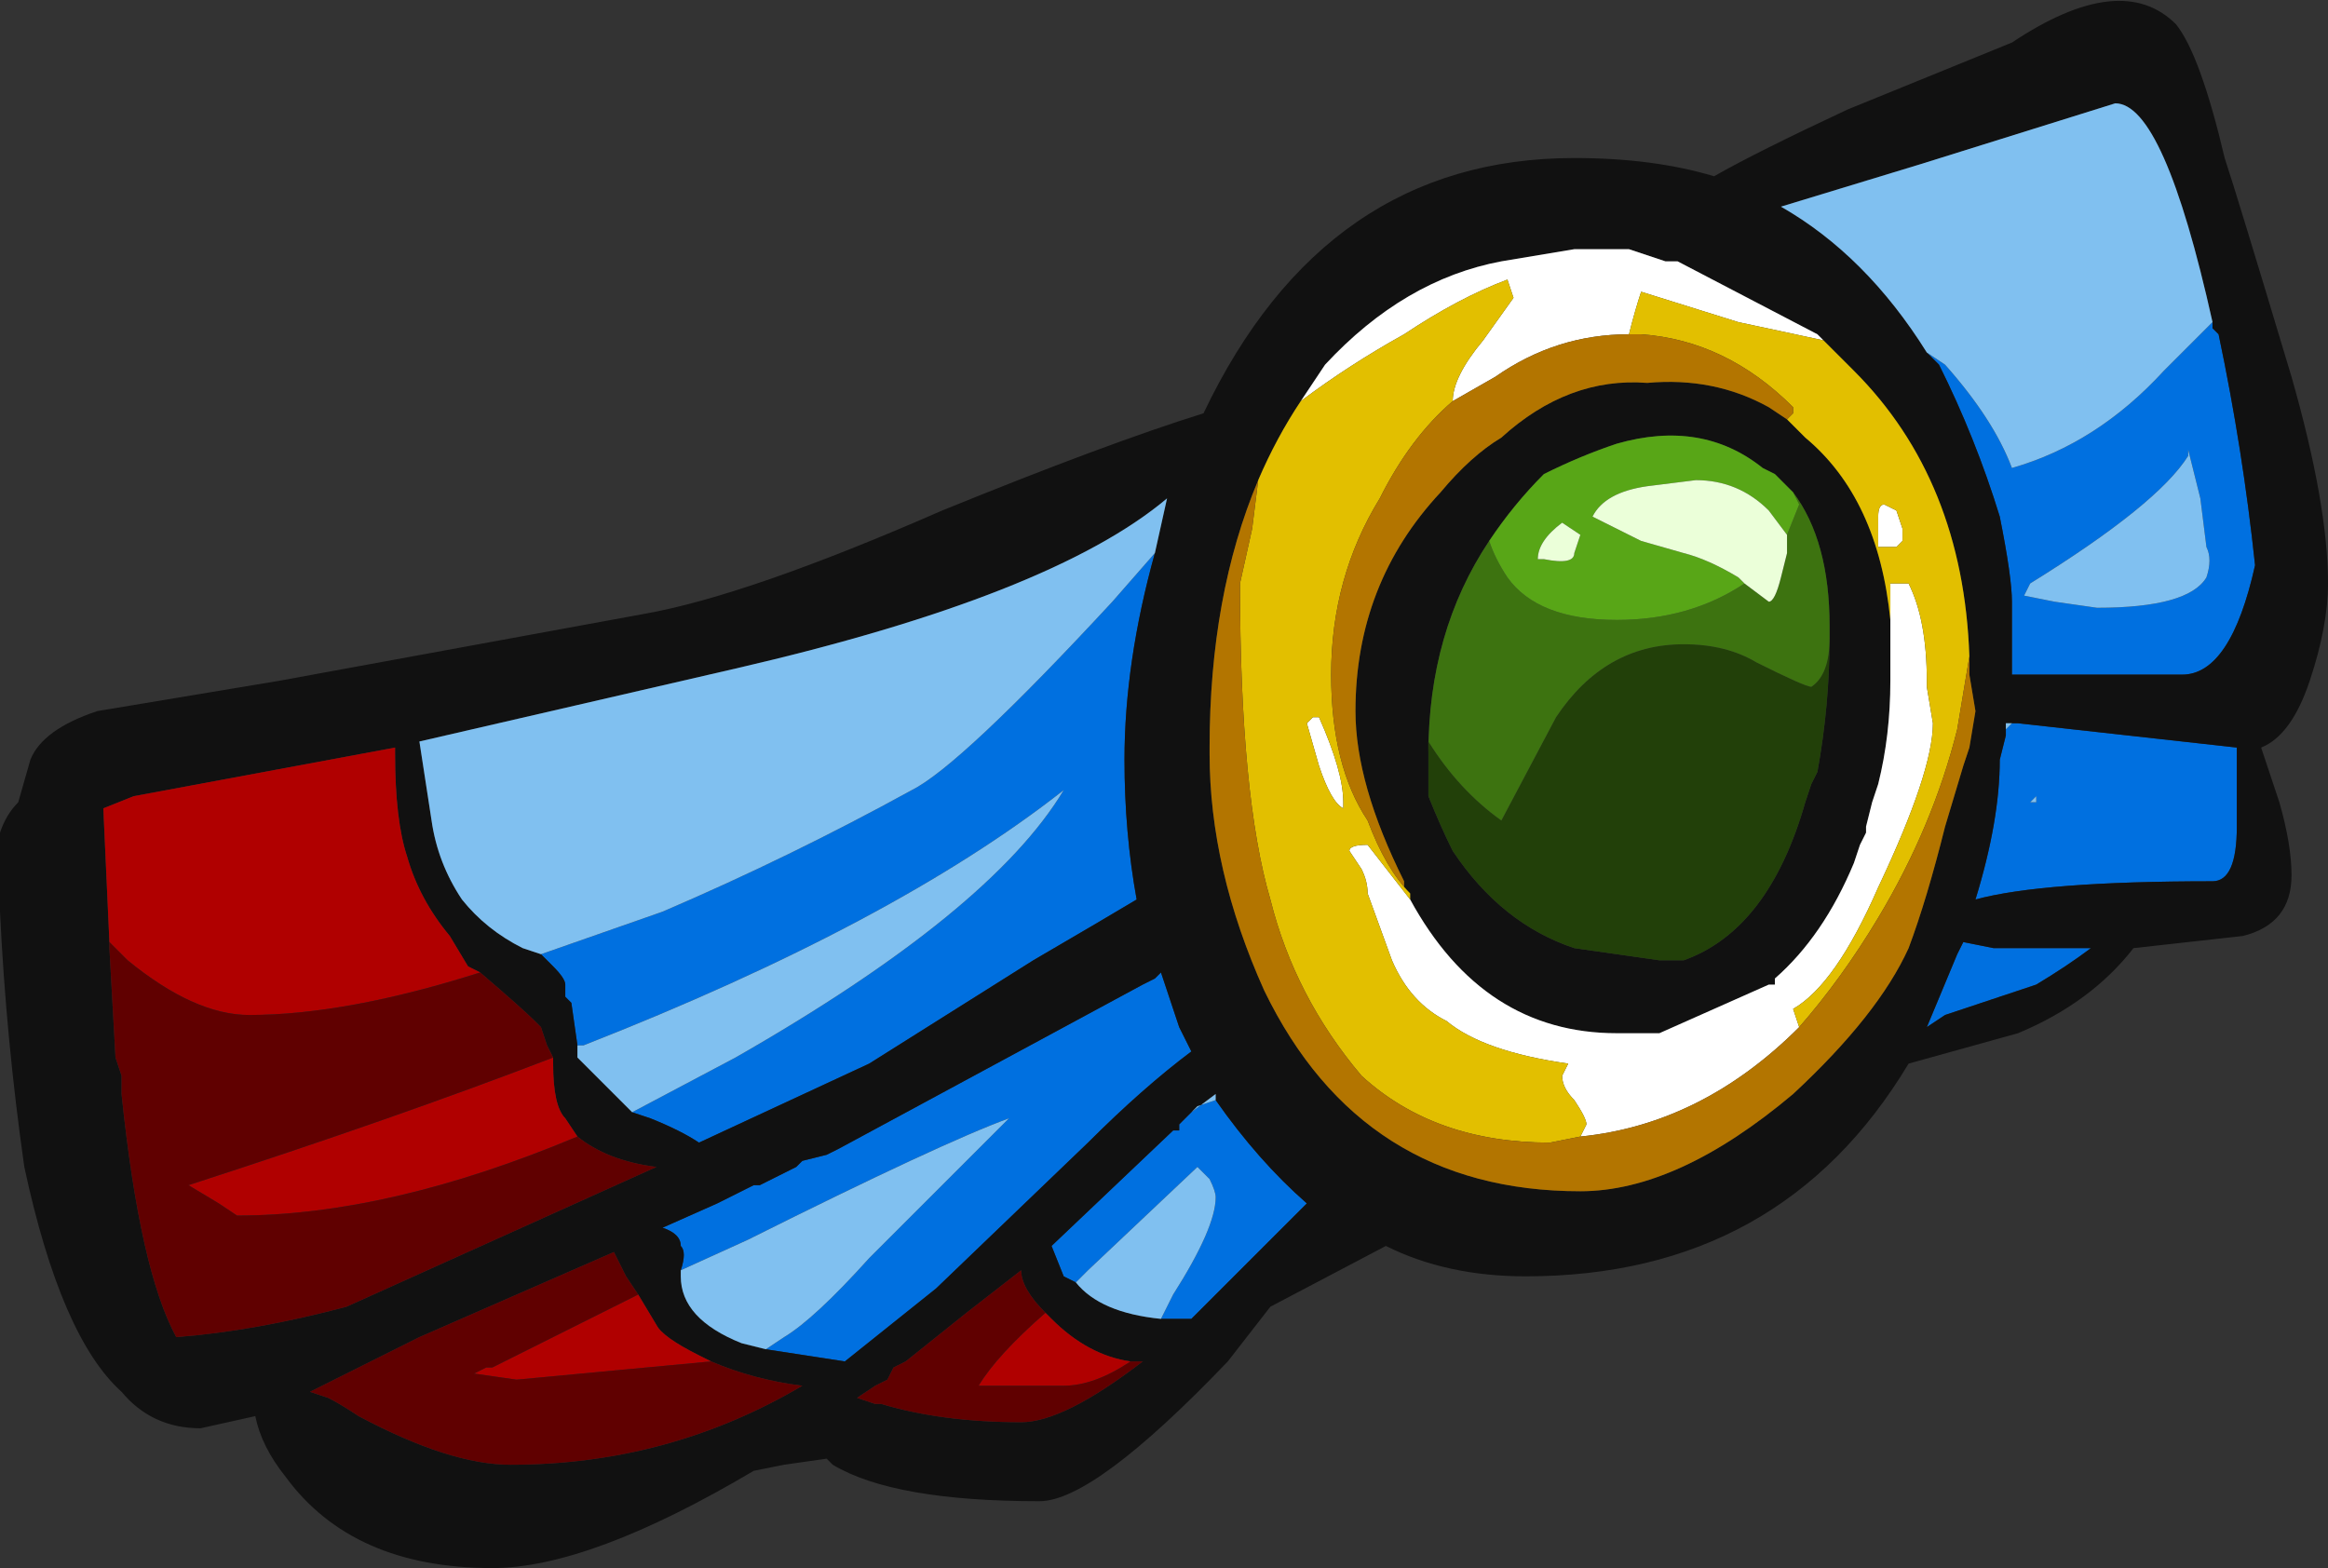 <?xml version="1.0" encoding="UTF-8" standalone="no"?>
<svg xmlns:ffdec="https://www.free-decompiler.com/flash" xmlns:xlink="http://www.w3.org/1999/xlink" ffdec:objectType="frame" height="90.3px" width="134.05px" xmlns="http://www.w3.org/2000/svg">
  <rect width="100%" height="100%" fill="#333333" stroke="none"/>
  <g transform="matrix(1.0, 0.0, 0.0, 1.0, 59.85, 47.25)">
    <use ffdec:characterId="1017" height="12.9" transform="matrix(7.0, 0.0, 0.0, 7.0, -59.85, -47.25)" width="19.15" xlink:href="#shape0"/>
  </g>
  <defs>
    <g id="shape0" transform="matrix(1.0, 0.0, 0.0, 1.0, 8.55, 6.75)">
      <path d="M-4.1 1.1 L-3.1 0.75 Q-2.05 0.3 -1.05 -0.25 -0.65 -0.45 0.6 -1.8 L0.95 -2.2 Q0.7 -1.3 0.7 -0.5 0.7 0.1 0.8 0.65 0.55 0.8 -0.05 1.15 L-1.4 2.0 -2.8 2.65 Q-2.95 2.55 -3.2 2.45 L-3.35 2.4 -2.5 1.95 Q-0.4 0.75 0.2 -0.25 -1.2 0.85 -3.75 1.85 L-3.8 1.85 -3.85 1.5 -3.9 1.45 -3.9 1.35 Q-3.9 1.3 -4.0 1.2 L-4.1 1.1 M7.3 -3.85 L7.45 -3.75 Q7.85 -3.3 8.0 -2.9 8.7 -3.1 9.25 -3.7 L9.65 -4.1 9.65 -4.05 9.7 -4.0 Q9.9 -3.05 10.0 -2.1 9.8 -1.2 9.4 -1.2 L8.0 -1.2 8.0 -1.8 Q8.0 -2.0 7.9 -2.5 7.7 -3.15 7.4 -3.75 L7.3 -3.85 M8.1 -1.85 L8.35 -1.8 8.7 -1.75 Q9.45 -1.75 9.6 -2.0 9.65 -2.15 9.6 -2.25 L9.55 -2.65 9.45 -3.05 9.45 -3.0 Q9.2 -2.6 8.15 -1.95 L8.1 -1.85 M7.95 -0.7 L7.95 -0.75 8.0 -0.8 8.05 -0.8 9.85 -0.6 Q9.85 -0.55 9.85 -0.45 L9.85 0.05 Q9.85 0.5 9.65 0.5 8.25 0.5 7.7 0.65 7.9 0.0 7.9 -0.5 L7.95 -0.7 M8.2 -0.2 L8.15 -0.15 8.2 -0.15 8.2 -0.2 M7.55 1.1 L7.6 1.0 7.85 1.05 8.65 1.05 Q8.45 1.2 8.2 1.35 L7.45 1.6 7.3 1.7 7.55 1.1 M0.95 1.3 L1.0 1.25 1.15 1.7 1.25 1.9 Q0.85 2.2 0.4 2.65 L-0.85 3.85 -1.6 4.45 -2.25 4.35 -2.1 4.25 Q-1.85 4.1 -1.4 3.6 L-0.25 2.45 Q-0.8 2.65 -2.4 3.45 L-2.95 3.7 Q-2.9 3.55 -2.95 3.5 -2.95 3.4 -3.1 3.35 L-2.65 3.15 -2.35 3.0 -2.3 3.0 -2.0 2.85 -1.95 2.8 -1.75 2.75 -1.65 2.7 0.85 1.35 0.95 1.3 M1.25 2.4 L1.3 2.35 1.45 2.3 Q1.8 2.8 2.2 3.15 L1.25 4.1 1.0 4.1 1.1 3.9 Q1.45 3.35 1.45 3.1 1.45 3.05 1.4 2.95 L1.3 2.85 0.4 3.7 0.3 3.8 0.2 3.75 0.1 3.5 1.1 2.55 1.15 2.55 1.15 2.5 1.25 2.4" fill="#0070e0" fill-rule="evenodd" stroke="none"/>
      <path d="M2.15 -3.45 Q1.95 -3.15 1.8 -2.8 1.4 -1.85 1.4 -0.6 L1.4 -0.55 Q1.4 0.4 1.85 1.4 2.65 3.05 4.45 3.05 5.25 3.05 6.2 2.25 6.9 1.6 7.15 1.05 7.3 0.65 7.45 0.05 L7.6 -0.45 7.65 -0.6 7.7 -0.9 7.65 -1.2 7.65 -1.35 Q7.6 -2.8 6.7 -3.7 L6.45 -3.95 6.4 -4.0 5.25 -4.6 5.15 -4.6 4.85 -4.7 4.4 -4.7 3.8 -4.6 Q3.0 -4.45 2.35 -3.75 L2.15 -3.45 M3.05 0.65 L3.05 0.6 3.0 0.55 3.0 0.5 Q2.6 -0.3 2.6 -0.9 2.6 -1.95 3.3 -2.7 3.55 -3.0 3.8 -3.15 4.35 -3.65 5.0 -3.6 5.55 -3.65 6.0 -3.4 L6.15 -3.3 6.3 -3.15 Q6.9 -2.65 7.0 -1.65 L7.0 -1.15 Q7.0 -0.7 6.9 -0.3 L6.85 -0.15 6.8 0.05 6.8 0.1 6.75 0.2 6.7 0.35 Q6.45 0.95 6.05 1.3 L6.05 1.35 6.0 1.35 5.1 1.75 4.75 1.75 Q3.65 1.75 3.05 0.65 M5.55 -5.3 Q5.9 -5.5 6.65 -5.85 L8.0 -6.4 Q8.9 -7.0 9.35 -6.55 9.55 -6.3 9.75 -5.45 9.85 -5.15 10.3 -3.65 10.6 -2.6 10.6 -1.95 10.6 -1.6 10.45 -1.15 10.3 -0.7 10.05 -0.6 L10.2 -0.15 Q10.3 0.2 10.3 0.45 10.3 0.85 9.9 0.95 L9.0 1.05 Q8.65 1.5 8.05 1.75 L7.15 2.0 Q6.1 3.75 4.0 3.75 3.35 3.75 2.85 3.5 L1.9 4.0 1.55 4.45 Q0.45 5.6 0.0 5.6 -1.2 5.6 -1.7 5.3 L-1.75 5.25 -2.1 5.3 -2.35 5.35 Q-3.7 6.15 -4.5 6.15 -5.65 6.15 -6.2 5.4 -6.4 5.15 -6.45 4.9 L-6.9 5.0 Q-7.3 5.0 -7.55 4.7 -8.05 4.25 -8.35 2.85 -8.5 1.8 -8.55 0.75 L-8.55 0.1 Q-8.5 -0.05 -8.4 -0.15 L-8.3 -0.5 Q-8.2 -0.75 -7.75 -0.9 L-6.25 -1.15 -3.25 -1.7 Q-2.4 -1.85 -0.8 -2.55 0.55 -3.1 1.35 -3.35 2.35 -5.45 4.4 -5.45 5.05 -5.45 5.55 -5.3 M0.95 -2.2 L1.05 -2.65 Q0.1 -1.85 -2.5 -1.25 L-5.1 -0.65 -5.0 0.0 Q-4.95 0.35 -4.75 0.65 -4.55 0.9 -4.25 1.05 L-4.1 1.1 -4.0 1.2 Q-3.9 1.3 -3.9 1.35 L-3.9 1.45 -3.85 1.5 -3.8 1.85 -3.8 1.95 -3.35 2.4 -3.2 2.45 Q-2.95 2.55 -2.8 2.65 L-1.4 2.0 -0.05 1.15 Q0.55 0.8 0.8 0.65 0.7 0.1 0.7 -0.5 0.7 -1.3 0.95 -2.2 M6.2 -2.7 L6.05 -2.85 5.95 -2.9 Q5.45 -3.3 4.75 -3.1 4.45 -3.0 4.15 -2.85 3.9 -2.6 3.7 -2.3 3.2 -1.55 3.2 -0.55 L3.2 -0.5 Q3.2 -0.35 3.2 -0.2 3.3 0.05 3.4 0.25 3.8 0.85 4.4 1.05 L5.1 1.15 5.3 1.15 Q6.0 0.9 6.3 -0.15 L6.35 -0.3 6.4 -0.4 Q6.5 -0.95 6.5 -1.5 L6.5 -1.6 Q6.5 -2.3 6.2 -2.7 M9.65 -4.1 Q9.25 -5.9 8.85 -5.9 L7.25 -5.4 6.1 -5.05 Q6.8 -4.65 7.3 -3.85 L7.4 -3.75 Q7.7 -3.15 7.9 -2.5 8.0 -2.0 8.0 -1.8 L8.0 -1.2 9.4 -1.2 Q9.8 -1.2 10.0 -2.1 9.9 -3.05 9.7 -4.0 L9.65 -4.05 9.65 -4.1 M7.95 -0.7 L7.9 -0.5 Q7.9 0.0 7.7 0.65 8.25 0.5 9.65 0.5 9.85 0.5 9.85 0.05 L9.85 -0.45 Q9.85 -0.55 9.85 -0.6 L8.05 -0.8 7.95 -0.8 7.95 -0.7 M7.55 1.1 L7.3 1.7 7.45 1.6 8.2 1.35 Q8.45 1.2 8.65 1.05 L7.85 1.05 7.6 1.0 7.55 1.1 M1.0 1.25 L0.95 1.3 0.85 1.35 -1.65 2.7 -1.75 2.75 -1.95 2.8 -2.0 2.85 -2.3 3.0 -2.35 3.0 -2.65 3.15 -3.1 3.35 Q-2.95 3.4 -2.95 3.5 -2.9 3.55 -2.95 3.7 L-2.95 3.75 Q-2.95 4.1 -2.45 4.3 L-2.25 4.35 -1.6 4.45 -0.85 3.85 0.4 2.65 Q0.85 2.2 1.25 1.9 L1.15 1.7 1.0 1.25 M1.25 2.4 L1.15 2.5 1.15 2.55 1.1 2.55 0.1 3.5 0.2 3.75 0.3 3.8 Q0.5 4.05 1.0 4.1 L1.25 4.1 2.2 3.15 Q1.8 2.8 1.45 2.3 L1.45 2.25 1.25 2.4 M0.75 4.45 Q0.4 4.4 0.1 4.1 L0.05 4.05 Q-0.15 3.85 -0.15 3.7 L-0.6 4.05 -1.1 4.45 -1.2 4.5 -1.25 4.6 -1.35 4.65 -1.5 4.75 -1.35 4.8 -1.3 4.8 Q-0.8 4.95 -0.15 4.95 0.2 4.95 0.85 4.45 L0.75 4.45 M-4.6 1.25 L-4.7 1.2 -4.85 0.95 Q-5.1 0.65 -5.2 0.3 -5.3 0.0 -5.3 -0.55 L-5.3 -0.6 -7.45 -0.2 -7.7 -0.1 -7.65 1.0 -7.65 1.05 -7.6 1.95 -7.55 2.1 -7.55 2.25 Q-7.4 3.7 -7.1 4.25 -6.45 4.2 -5.7 4.0 L-3.15 2.85 Q-3.55 2.8 -3.8 2.6 L-3.9 2.45 Q-4.0 2.35 -4.0 2.0 L-4.0 1.95 -4.05 1.85 -4.1 1.7 -4.15 1.65 Q-4.25 1.55 -4.6 1.25 M-2.7 4.45 L-2.8 4.4 Q-3.1 4.25 -3.15 4.15 L-3.3 3.9 -3.4 3.75 -3.5 3.55 -5.1 4.25 -6.0 4.7 -5.85 4.75 Q-5.75 4.8 -5.6 4.9 -4.85 5.3 -4.35 5.3 -3.05 5.3 -1.95 4.65 -2.35 4.6 -2.7 4.45" fill="#111111" fill-rule="evenodd" stroke="none"/>
      <path d="M0.05 4.05 L0.1 4.1 Q0.4 4.4 0.75 4.45 0.45 4.65 0.2 4.65 L-0.5 4.65 Q-0.35 4.4 0.05 4.05 M-7.65 1.0 L-7.7 -0.1 -7.45 -0.2 -5.3 -0.6 -5.3 -0.55 Q-5.3 0.0 -5.2 0.3 -5.1 0.65 -4.85 0.95 L-4.7 1.2 -4.6 1.25 Q-5.7 1.6 -6.5 1.6 -6.95 1.6 -7.5 1.15 L-7.65 1.0 M-4.0 1.95 L-4.0 2.0 Q-4.0 2.35 -3.9 2.45 L-3.8 2.6 Q-5.35 3.25 -6.6 3.25 L-6.75 3.15 -7.0 3.0 Q-5.3 2.45 -4.0 1.95 M-3.3 3.9 L-3.15 4.15 Q-3.1 4.25 -2.8 4.4 L-2.7 4.45 -4.3 4.6 -4.65 4.55 -4.55 4.5 -4.5 4.5 -3.3 3.9" fill="#b00000" fill-rule="evenodd" stroke="none"/>
      <path d="M0.95 -2.2 L0.6 -1.8 Q-0.65 -0.45 -1.05 -0.25 -2.05 0.3 -3.1 0.75 L-4.1 1.1 -4.25 1.05 Q-4.55 0.9 -4.75 0.65 -4.95 0.35 -5.0 0.0 L-5.1 -0.65 -2.5 -1.25 Q0.1 -1.85 1.05 -2.65 L0.95 -2.2 M-3.8 1.85 L-3.75 1.85 Q-1.2 0.85 0.2 -0.25 -0.4 0.75 -2.5 1.95 L-3.35 2.4 -3.8 1.95 -3.8 1.85 M7.3 -3.85 Q6.8 -4.65 6.1 -5.05 L7.25 -5.4 8.85 -5.9 Q9.25 -5.9 9.65 -4.1 L9.25 -3.7 Q8.7 -3.1 8.0 -2.9 7.85 -3.3 7.45 -3.75 L7.3 -3.85 M8.1 -1.85 L8.15 -1.95 Q9.2 -2.6 9.45 -3.0 L9.45 -3.05 9.55 -2.65 9.6 -2.25 Q9.65 -2.15 9.6 -2.0 9.45 -1.75 8.7 -1.75 L8.35 -1.8 8.1 -1.85 M8.05 -0.8 L8.0 -0.8 7.95 -0.75 7.95 -0.7 7.95 -0.8 8.05 -0.8 M8.2 -0.2 L8.2 -0.15 8.15 -0.15 8.2 -0.2 M0.95 1.3 L1.0 1.25 0.95 1.3 M-2.25 4.35 L-2.45 4.3 Q-2.95 4.1 -2.95 3.75 L-2.95 3.7 -2.4 3.45 Q-0.8 2.65 -0.25 2.45 L-1.4 3.6 Q-1.85 4.1 -2.1 4.25 L-2.25 4.35 M1.45 2.3 L1.3 2.35 1.25 2.4 1.45 2.25 1.45 2.3 M0.3 3.8 L0.4 3.7 1.3 2.85 1.4 2.95 Q1.45 3.05 1.45 3.1 1.45 3.35 1.1 3.9 L1.0 4.1 Q0.5 4.05 0.3 3.8" fill="#80c0f0" fill-rule="evenodd" stroke="none"/>
      <path d="M0.05 4.05 Q-0.35 4.4 -0.5 4.65 L0.2 4.65 Q0.45 4.65 0.75 4.45 L0.85 4.45 Q0.2 4.95 -0.15 4.95 -0.8 4.95 -1.3 4.8 L-1.35 4.8 -1.5 4.75 -1.35 4.65 -1.25 4.6 -1.2 4.5 -1.1 4.45 -0.6 4.05 -0.15 3.7 Q-0.15 3.85 0.05 4.05 M-7.65 1.0 L-7.5 1.15 Q-6.95 1.6 -6.5 1.6 -5.7 1.6 -4.6 1.25 -4.25 1.55 -4.15 1.65 L-4.1 1.7 -4.05 1.85 -4.0 1.95 Q-5.3 2.45 -7.0 3.0 L-6.75 3.15 -6.6 3.25 Q-5.35 3.25 -3.8 2.6 -3.55 2.8 -3.15 2.85 L-5.7 4.0 Q-6.45 4.2 -7.1 4.25 -7.4 3.7 -7.55 2.25 L-7.55 2.1 -7.6 1.95 -7.65 1.05 -7.65 1.0 M-3.3 3.9 L-4.5 4.5 -4.55 4.5 -4.65 4.55 -4.3 4.6 -2.7 4.45 Q-2.35 4.6 -1.95 4.65 -3.05 5.3 -4.35 5.3 -4.85 5.3 -5.6 4.9 -5.75 4.8 -5.85 4.75 L-6.0 4.7 -5.1 4.25 -3.5 3.55 -3.4 3.75 -3.3 3.9" fill="#600000" fill-rule="evenodd" stroke="none"/>
      <path d="M3.4 -3.45 Q3.4 -3.65 3.65 -3.95 L3.9 -4.3 3.85 -4.45 Q3.45 -4.3 3.0 -4.0 2.55 -3.75 2.15 -3.45 L2.35 -3.75 Q3.0 -4.45 3.8 -4.6 L4.4 -4.7 4.85 -4.7 5.15 -4.6 5.25 -4.6 6.4 -4.0 6.45 -3.95 5.75 -4.1 4.95 -4.35 Q4.9 -4.2 4.85 -4.0 4.25 -4.0 3.75 -3.65 L3.4 -3.45 M4.45 2.6 L4.5 2.5 Q4.5 2.45 4.4 2.3 4.3 2.2 4.3 2.1 L4.35 2.0 Q3.65 1.9 3.35 1.65 3.05 1.5 2.9 1.15 L2.7 0.6 Q2.7 0.5 2.65 0.4 L2.55 0.25 Q2.55 0.2 2.7 0.2 L3.05 0.65 Q3.65 1.75 4.75 1.75 L5.1 1.75 6.0 1.35 6.05 1.35 6.05 1.3 Q6.45 0.95 6.7 0.35 L6.75 0.2 6.8 0.1 6.8 0.05 6.85 -0.15 6.9 -0.3 Q7.0 -0.7 7.0 -1.15 L7.0 -1.65 7.0 -1.95 7.15 -1.95 Q7.3 -1.65 7.3 -1.15 L7.3 -1.1 7.35 -0.8 Q7.35 -0.4 6.9 0.55 6.55 1.35 6.2 1.55 L6.25 1.7 Q5.45 2.5 4.45 2.6 M2.5 -0.15 Q2.5 0.0 2.5 -0.1 2.4 -0.15 2.3 -0.45 L2.2 -0.8 2.25 -0.85 2.3 -0.85 Q2.5 -0.4 2.5 -0.15 M7.05 -2.55 L7.1 -2.4 7.1 -2.3 7.05 -2.25 6.9 -2.25 6.9 -2.5 Q6.9 -2.6 6.95 -2.6 L7.05 -2.55" fill="#ffffff" fill-rule="evenodd" stroke="none"/>
      <path d="M2.15 -3.45 Q2.55 -3.75 3.0 -4.0 3.45 -4.3 3.85 -4.45 L3.9 -4.3 3.65 -3.95 Q3.4 -3.65 3.4 -3.45 3.05 -3.15 2.8 -2.65 2.4 -2.0 2.4 -1.2 2.4 -0.45 2.7 0.0 2.85 0.4 3.05 0.6 L3.05 0.65 2.7 0.2 Q2.55 0.2 2.55 0.25 L2.65 0.4 Q2.7 0.5 2.7 0.6 L2.9 1.15 Q3.05 1.5 3.35 1.65 3.65 1.9 4.35 2.0 L4.3 2.1 Q4.3 2.2 4.4 2.3 4.5 2.45 4.5 2.5 L4.45 2.6 4.2 2.65 Q3.25 2.65 2.65 2.1 2.1 1.45 1.9 0.65 1.65 -0.2 1.65 -1.95 L1.75 -2.4 1.8 -2.8 Q1.95 -3.15 2.15 -3.45 M4.85 -4.0 Q4.9 -4.2 4.95 -4.35 L5.75 -4.1 6.45 -3.95 6.7 -3.7 Q7.6 -2.8 7.65 -1.35 L7.55 -0.75 Q7.35 0.05 6.9 0.8 6.6 1.3 6.25 1.7 L6.2 1.55 Q6.55 1.35 6.9 0.55 7.35 -0.4 7.35 -0.8 L7.3 -1.1 7.3 -1.15 Q7.3 -1.65 7.15 -1.95 L7.0 -1.95 7.0 -1.65 Q6.9 -2.65 6.3 -3.15 L6.15 -3.3 6.2 -3.35 6.2 -3.4 Q5.65 -3.95 4.95 -4.0 L4.85 -4.0 M2.5 -0.15 Q2.5 -0.4 2.3 -0.85 L2.25 -0.85 2.2 -0.8 2.3 -0.45 Q2.4 -0.15 2.5 -0.1 2.5 0.0 2.5 -0.15 M7.05 -2.55 L6.95 -2.6 Q6.9 -2.6 6.9 -2.5 L6.9 -2.25 7.05 -2.25 7.1 -2.3 7.1 -2.4 7.05 -2.55" fill="#e2bf00" fill-rule="evenodd" stroke="none"/>
      <path d="M1.8 -2.8 L1.75 -2.4 1.65 -1.95 Q1.65 -0.2 1.9 0.65 2.1 1.45 2.65 2.1 3.25 2.65 4.2 2.65 L4.45 2.6 Q5.45 2.5 6.25 1.7 6.6 1.3 6.9 0.8 7.35 0.05 7.55 -0.75 L7.65 -1.35 7.65 -1.2 7.7 -0.9 7.65 -0.6 7.6 -0.45 7.45 0.05 Q7.3 0.65 7.15 1.05 6.9 1.6 6.2 2.25 5.25 3.05 4.45 3.05 2.65 3.05 1.85 1.4 1.4 0.4 1.4 -0.55 L1.4 -0.6 Q1.4 -1.85 1.8 -2.8 M3.05 0.6 Q2.85 0.4 2.7 0.0 2.4 -0.45 2.4 -1.2 2.4 -2.0 2.8 -2.65 3.05 -3.15 3.4 -3.45 L3.75 -3.65 Q4.25 -4.0 4.85 -4.0 L4.95 -4.0 Q5.65 -3.95 6.2 -3.4 L6.2 -3.35 6.15 -3.3 6.0 -3.4 Q5.55 -3.65 5.0 -3.6 4.35 -3.65 3.8 -3.15 3.55 -3.0 3.3 -2.7 2.6 -1.95 2.6 -0.9 2.6 -0.3 3.0 0.5 L3.0 0.55 3.05 0.6" fill="#b37500" fill-rule="evenodd" stroke="none"/>
      <path d="M3.2 -0.55 L3.2 -0.65 Q3.45 -0.25 3.8 0.0 L4.25 -0.85 Q4.65 -1.45 5.3 -1.45 5.65 -1.45 5.9 -1.3 6.3 -1.1 6.35 -1.1 6.5 -1.2 6.5 -1.5 6.5 -0.95 6.4 -0.4 L6.35 -0.3 6.3 -0.15 Q6.0 0.9 5.3 1.15 L5.1 1.15 4.4 1.05 Q3.8 0.85 3.4 0.25 3.3 0.05 3.2 -0.2 3.2 -0.35 3.2 -0.5 L3.2 -0.55" fill="#224009" fill-rule="evenodd" stroke="none"/>
      <path d="M6.15 -2.35 L6.25 -2.6 6.2 -2.7 Q6.5 -2.3 6.5 -1.6 L6.5 -1.5 Q6.5 -1.2 6.35 -1.1 6.3 -1.1 5.9 -1.3 5.65 -1.45 5.3 -1.45 4.65 -1.45 4.25 -0.85 L3.8 0.0 Q3.45 -0.25 3.2 -0.65 L3.2 -0.55 Q3.2 -1.55 3.7 -2.3 3.75 -2.15 3.85 -2.0 4.1 -1.65 4.75 -1.65 5.35 -1.65 5.8 -1.95 L6.0 -1.8 Q6.05 -1.8 6.1 -2.0 L6.15 -2.2 6.15 -2.35" fill="#3d7310" fill-rule="evenodd" stroke="none"/>
      <path d="M6.15 -2.35 L6.0 -2.55 Q5.75 -2.8 5.4 -2.8 L5.0 -2.75 Q4.65 -2.7 4.55 -2.5 4.65 -2.45 4.95 -2.3 L5.3 -2.2 Q5.5 -2.15 5.75 -2.0 L5.8 -1.95 Q5.35 -1.65 4.75 -1.65 4.1 -1.65 3.85 -2.0 3.75 -2.15 3.7 -2.3 3.9 -2.6 4.15 -2.85 4.45 -3.0 4.75 -3.1 5.45 -3.3 5.95 -2.9 L6.05 -2.85 6.2 -2.7 6.25 -2.6 6.15 -2.35 M4.4 -2.2 L4.45 -2.35 4.3 -2.45 Q4.1 -2.3 4.1 -2.15 L4.15 -2.15 Q4.4 -2.1 4.4 -2.2" fill="#58a617" fill-rule="evenodd" stroke="none"/>
      <path d="M5.8 -1.95 L5.75 -2.0 Q5.5 -2.15 5.3 -2.2 L4.95 -2.3 Q4.65 -2.45 4.55 -2.5 4.65 -2.7 5.0 -2.75 L5.4 -2.8 Q5.75 -2.8 6.0 -2.55 L6.15 -2.35 6.15 -2.2 6.1 -2.0 Q6.05 -1.8 6.0 -1.8 L5.8 -1.95 M4.4 -2.2 Q4.4 -2.1 4.15 -2.15 L4.1 -2.15 Q4.1 -2.3 4.3 -2.45 L4.45 -2.35 4.4 -2.2" fill="#ebffd9" fill-rule="evenodd" stroke="none"/>
    </g>
  </defs>
</svg>
